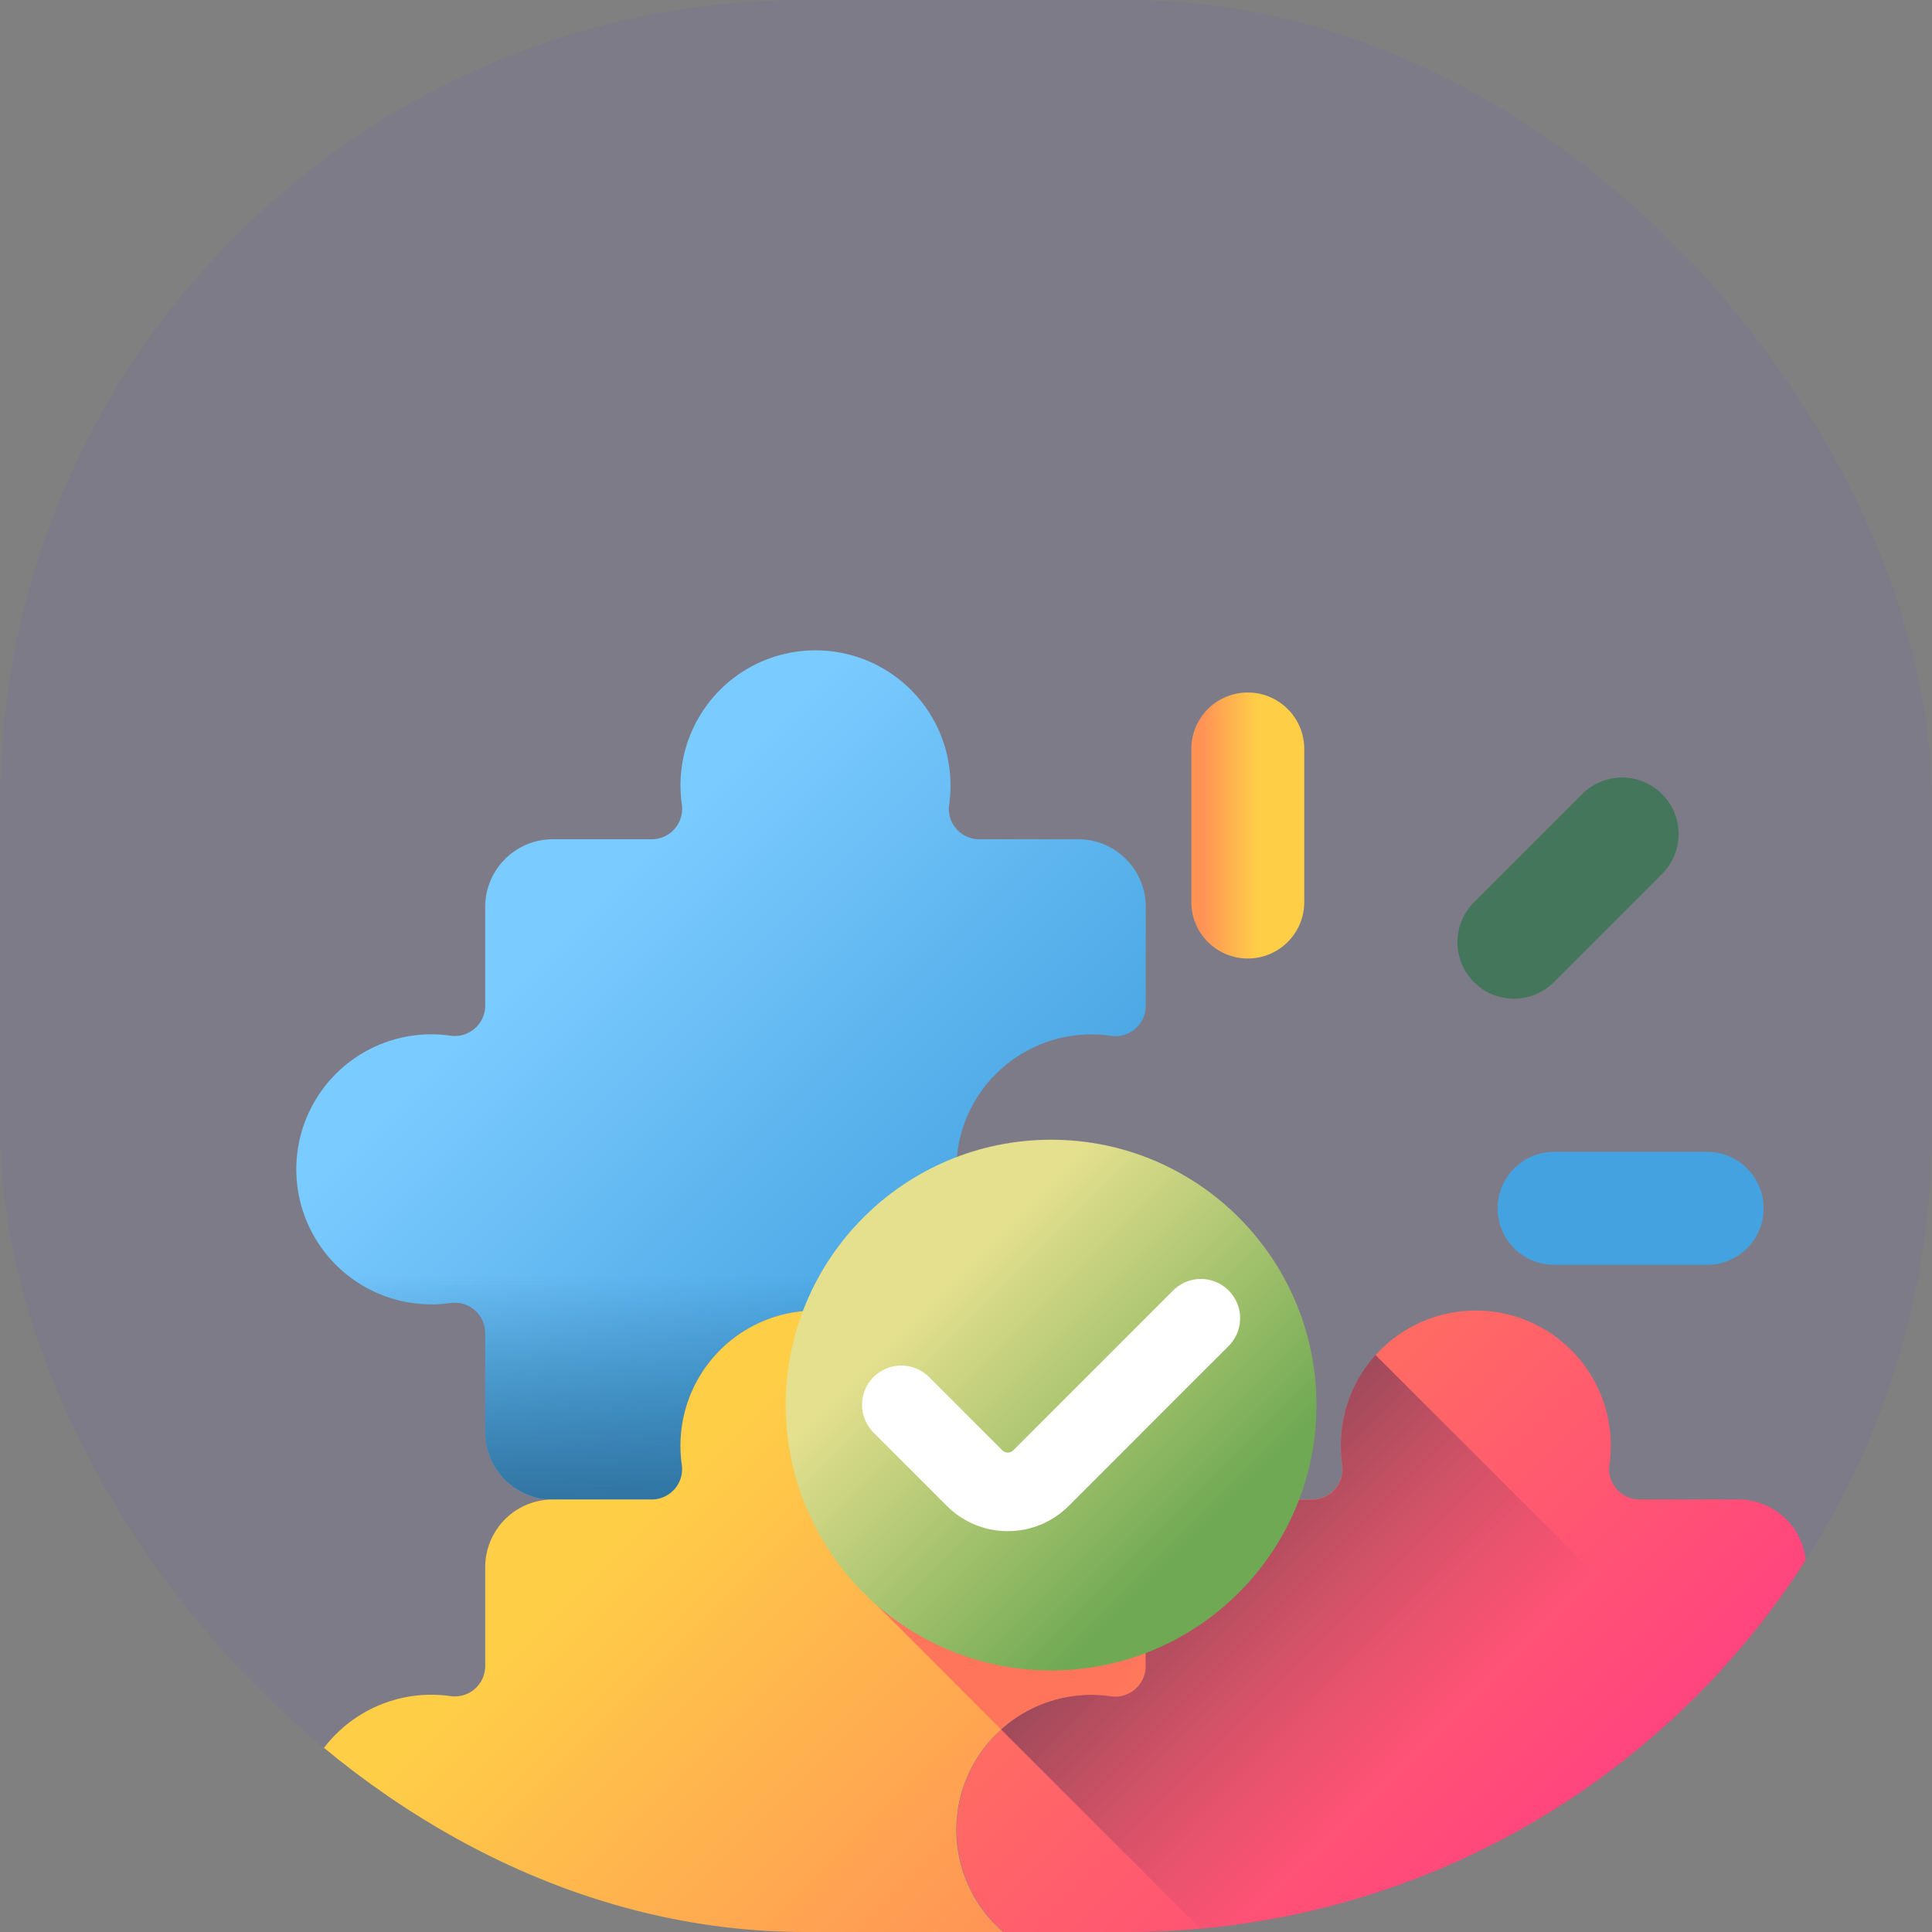 <svg xmlns="http://www.w3.org/2000/svg" xmlns:xlink="http://www.w3.org/1999/xlink" width="60" height="60" viewBox="0 0 60 60">
  <rect x="0" y="0" width="60" height="60" fill="#808080" stroke="none"/>
  <defs>
    <clipPath id="clip-path">
      <rect id="Rectangle_120" data-name="Rectangle 120" width="60" height="60" rx="25" transform="translate(140 1062)" fill="#ffe7aa"/>
    </clipPath>
    <linearGradient id="linear-gradient" x1="0.323" y1="0.323" x2="0.788" y2="0.788" gradientUnits="objectBoundingBox">
      <stop offset="0" stop-color="#7acbff"/>
      <stop offset="1" stop-color="#45a2e0"/>
    </linearGradient>
    <linearGradient id="linear-gradient-2" x1="0.5" y1="0.231" x2="0.5" y2="1.023" gradientUnits="objectBoundingBox">
      <stop offset="0" stop-color="#2f73a0" stop-opacity="0"/>
      <stop offset="1" stop-color="#2f73a0"/>
    </linearGradient>
    <linearGradient id="linear-gradient-3" x1="0.323" y1="0.323" x2="0.788" y2="0.788" gradientUnits="objectBoundingBox">
      <stop offset="0" stop-color="#ffce47"/>
      <stop offset="1" stop-color="#ff9356"/>
    </linearGradient>
    <linearGradient id="linear-gradient-4" x1="0.176" y1="0.176" x2="0.697" y2="0.697" gradientUnits="objectBoundingBox">
      <stop offset="0" stop-color="#ff755c"/>
      <stop offset="1" stop-color="#ff4181"/>
    </linearGradient>
    <linearGradient id="linear-gradient-5" x1="1.608" y1="1.448" x2="0.922" y2="0.881" gradientUnits="objectBoundingBox">
      <stop offset="0" stop-color="#ff9356" stop-opacity="0"/>
      <stop offset="1" stop-color="#ff755c"/>
    </linearGradient>
    <linearGradient id="linear-gradient-6" x1="0.505" y1="0.505" x2="0.036" y2="0.037" gradientUnits="objectBoundingBox">
      <stop offset="0" stop-color="#843561" stop-opacity="0"/>
      <stop offset="1" stop-color="#3a2f4d"/>
    </linearGradient>
    <linearGradient id="linear-gradient-7" x1="0.286" y1="0.286" x2="0.761" y2="0.761" gradientUnits="objectBoundingBox">
      <stop offset="0" stop-color="#e4e08e"/>
      <stop offset="1" stop-color="#6fa953"/>
    </linearGradient>
    <linearGradient id="linear-gradient-8" x1="0.5" y1="0.251" x2="0.5" y2="0.873" xlink:href="#linear-gradient-5"/>
    <linearGradient id="linear-gradient-9" x1="0.5" y1="0.479" x2="0.5" y2="1.255" xlink:href="#linear-gradient-6"/>
    <linearGradient id="linear-gradient-10" x1="16.999" y1="-29.854" x2="16.747" y2="-29.854" gradientUnits="objectBoundingBox">
      <stop offset="0" stop-color="#6fa953"/>
      <stop offset="1" stop-color="#43765a"/>
    </linearGradient>
    <linearGradient id="linear-gradient-11" x1="0.588" y1="0.5" x2="0.096" y2="0.5" xlink:href="#linear-gradient-3"/>
    <linearGradient id="linear-gradient-12" x1="2.379" y1="-91.886" x2="2.17" y2="-91.886" xlink:href="#linear-gradient"/>
  </defs>
  <g id="ease" transform="translate(-140 -1062)">
    <rect id="Rectangle_108" data-name="Rectangle 108" width="60" height="60" rx="25" transform="translate(140 1062)" fill="#685BC7" opacity="0.12"/>
    <g id="Mask_Group_7" data-name="Mask Group 7" clip-path="url(#clip-path)">
      <g id="puzzle" transform="translate(149.193 1082.18)">
        <g id="Group_426" data-name="Group 426" transform="translate(0 0.007)">
          <path id="Path_333" data-name="Path 333" d="M21.641,13.269a4.193,4.193,0,0,0,3.671,7.016.944.944,0,0,1,1.074.94v3.067a2.1,2.1,0,0,1-2.1,2.1H21.218a.944.944,0,0,1-.94-1.074,4.193,4.193,0,1,0-8.3,0,.944.944,0,0,1-.94,1.074H7.976a2.1,2.1,0,0,1-2.1-2.1V21.225a.945.945,0,0,0-1.075-.94,4.193,4.193,0,1,1,0-8.3.945.945,0,0,0,1.075-.94V7.984a2.1,2.1,0,0,1,2.1-2.1h3.067a.945.945,0,0,0,.94-1.075,4.193,4.193,0,1,1,8.3,0,.945.945,0,0,0,.94,1.075h3.067a2.1,2.1,0,0,1,2.1,2.1V11.05a.944.944,0,0,1-1.074.94,4.185,4.185,0,0,0-3.671,1.279Z" transform="translate(0 -0.007)" fill="url(#linear-gradient)"/>
          <path id="Path_334" data-name="Path 334" d="M2.759,189.858a4.185,4.185,0,0,0,3.671,1.279.945.945,0,0,1,1.075.94v3.067a2.1,2.1,0,0,0,2.1,2.1h3.067a.944.944,0,0,0,.94-1.074,4.193,4.193,0,1,1,8.3,0,.944.944,0,0,0,.94,1.074h3.067a2.1,2.1,0,0,0,2.1-2.1v-3.067a.944.944,0,0,0-1.074-.94,4.185,4.185,0,0,1-3.671-1.279,4.143,4.143,0,0,1-.963-1.7H1.8a4.144,4.144,0,0,0,.963,1.7Z" transform="translate(-1.631 -170.86)" fill="url(#linear-gradient-2)"/>
          <path id="Path_335" data-name="Path 335" d="M21.641,236.314a4.193,4.193,0,0,0,3.671,7.016.944.944,0,0,1,1.074.94v3.067a2.1,2.1,0,0,1-2.1,2.1H21.218a.944.944,0,0,1-.94-1.074,4.193,4.193,0,1,0-8.3,0,.944.944,0,0,1-.94,1.074H7.976a2.1,2.1,0,0,1-2.1-2.1V244.27a.945.945,0,0,0-1.075-.94,4.193,4.193,0,1,1,0-8.3.945.945,0,0,0,1.075-.94v-3.067a2.1,2.1,0,0,1,2.1-2.1h3.067a.945.945,0,0,0,.94-1.075,4.193,4.193,0,1,1,8.3,0,.945.945,0,0,0,.94,1.075h3.067a2.1,2.1,0,0,1,2.1,2.1V234.1a.944.944,0,0,1-1.074.94,4.184,4.184,0,0,0-3.671,1.279Z" transform="translate(0 -202.542)" fill="url(#linear-gradient-3)"/>
          <path id="Path_336" data-name="Path 336" d="M244.7,236.314a4.193,4.193,0,0,0,3.671,7.016.944.944,0,0,1,1.074.94v3.067a2.1,2.1,0,0,1-2.1,2.1H244.28a.944.944,0,0,1-.94-1.074,4.193,4.193,0,1,0-8.3,0,.944.944,0,0,1-.94,1.074h-3.067a2.1,2.1,0,0,1-2.1-2.1V244.27a.945.945,0,0,0-1.075-.94,4.193,4.193,0,1,1,0-8.3.945.945,0,0,0,1.075-.94v-3.067a2.1,2.1,0,0,1,2.1-2.1h3.067a.945.945,0,0,0,.94-1.075,4.193,4.193,0,1,1,8.3,0,.945.945,0,0,0,.94,1.075h3.067a2.1,2.1,0,0,1,2.1,2.1V234.1a.944.944,0,0,1-1.074.94A4.184,4.184,0,0,0,244.7,236.314Z" transform="translate(-202.551 -202.542)" fill="url(#linear-gradient-4)"/>
        </g>
        <path id="Path_337" data-name="Path 337" d="M179.717,235.038a.944.944,0,0,0,1.074-.94v-3.067a2.1,2.1,0,0,0-2.1-2.1h-3.067a.945.945,0,0,1-.94-1.075,4.182,4.182,0,0,0-4.128-4.8,8.489,8.489,0,0,0-.513,2.953,7.9,7.9,0,0,0,2.362,6.161l3.9,3.9A4.184,4.184,0,0,1,179.717,235.038Z" transform="translate(-154.405 -202.538)" fill="url(#linear-gradient-5)"/>
        <path id="Path_338" data-name="Path 338" d="M257.959,263.08h3.067a2.1,2.1,0,0,0,2.1-2.1v-3.067a.944.944,0,0,0-1.074-.94,4.192,4.192,0,0,1-1.617-8.217l-10.679-10.679a4.185,4.185,0,0,0-1.034,3.418.945.945,0,0,1-.94,1.075h-3.067a2.1,2.1,0,0,0-2.1,2.1v3.067a.945.945,0,0,1-1.075.94,4.184,4.184,0,0,0-3.414,1.03L248.8,260.383a4.192,4.192,0,0,1,8.216,1.622A.944.944,0,0,0,257.959,263.08Z" transform="translate(-216.229 -216.176)" fill="url(#linear-gradient-6)"/>
        <g id="Group_428" data-name="Group 428" transform="translate(15.209 15.215)">
          <g id="Group_427" data-name="Group 427">
            <circle id="Ellipse_23" data-name="Ellipse 23" cx="8.241" cy="8.241" r="8.241" fill="url(#linear-gradient-7)"/>
            <path id="Path_339" data-name="Path 339" d="M195.69,220.258a2.659,2.659,0,0,1-1.893-.784l-2.276-2.276a1.219,1.219,0,1,1,1.724-1.724l2.276,2.276a.239.239,0,0,0,.338,0l4.965-4.965a1.219,1.219,0,1,1,1.724,1.724l-4.965,4.965A2.66,2.66,0,0,1,195.69,220.258Z" transform="translate(-188.794 -208.103)" fill="#fff"/>
          </g>
        </g>
        <path id="Path_340" data-name="Path 340" d="M2.759,412.9a4.185,4.185,0,0,0,3.671,1.279.945.945,0,0,1,1.075.94v3.067a2.1,2.1,0,0,0,2.1,2.1h3.067a.944.944,0,0,0,.94-1.074,4.193,4.193,0,1,1,8.3,0,.944.944,0,0,0,.94,1.074h3.067a2.1,2.1,0,0,0,2.1-2.1v-3.067a.944.944,0,0,0-1.074-.94,4.185,4.185,0,0,1-3.671-1.279,4.142,4.142,0,0,1-.963-1.7H1.8a4.145,4.145,0,0,0,.963,1.7Z" transform="translate(-1.631 -373.386)" fill="url(#linear-gradient-8)"/>
        <path id="Path_341" data-name="Path 341" d="M224.023,412.9a4.185,4.185,0,0,0,3.671,1.279.945.945,0,0,1,1.075.94v3.067a2.1,2.1,0,0,0,2.1,2.1h3.067a.944.944,0,0,0,.94-1.074,4.193,4.193,0,1,1,8.3,0,.944.944,0,0,0,.94,1.074h3.067a2.1,2.1,0,0,0,2.1-2.1v-3.067a.944.944,0,0,0-1.074-.94,4.185,4.185,0,0,1-3.671-1.279,4.142,4.142,0,0,1-.963-1.7H223.06A4.142,4.142,0,0,0,224.023,412.9Z" transform="translate(-202.548 -373.386)" fill="url(#linear-gradient-9)"/>
        <g id="Group_431" data-name="Group 431" transform="translate(27.805 1.327)">
          <g id="Group_429" data-name="Group 429" transform="translate(8.265 2.64)">
            <path id="Path_342" data-name="Path 342" d="M392.758,49.422a1.754,1.754,0,0,1,0-2.48l3.361-3.361a1.753,1.753,0,0,1,2.48,2.48l-3.361,3.361A1.753,1.753,0,0,1,392.758,49.422Z" transform="translate(-392.245 -43.067)" fill="url(#linear-gradient-10)"/>
          </g>
          <g id="Group_430" data-name="Group 430">
            <path id="Path_343" data-name="Path 343" d="M304.121,22.621a1.753,1.753,0,0,1-1.753-1.753V16.114a1.753,1.753,0,0,1,3.507,0v4.754A1.753,1.753,0,0,1,304.121,22.621Z" transform="translate(-302.368 -14.361)" fill="url(#linear-gradient-11)"/>
            <path id="Path_344" data-name="Path 344" d="M405.809,171.249a1.753,1.753,0,0,1,1.753-1.753h4.754a1.753,1.753,0,0,1,0,3.507h-4.754A1.753,1.753,0,0,1,405.809,171.249Z" transform="translate(-396.297 -155.23)" fill="url(#linear-gradient-12)"/>
          </g>
        </g>
      </g>
    </g>
  </g>
</svg>

